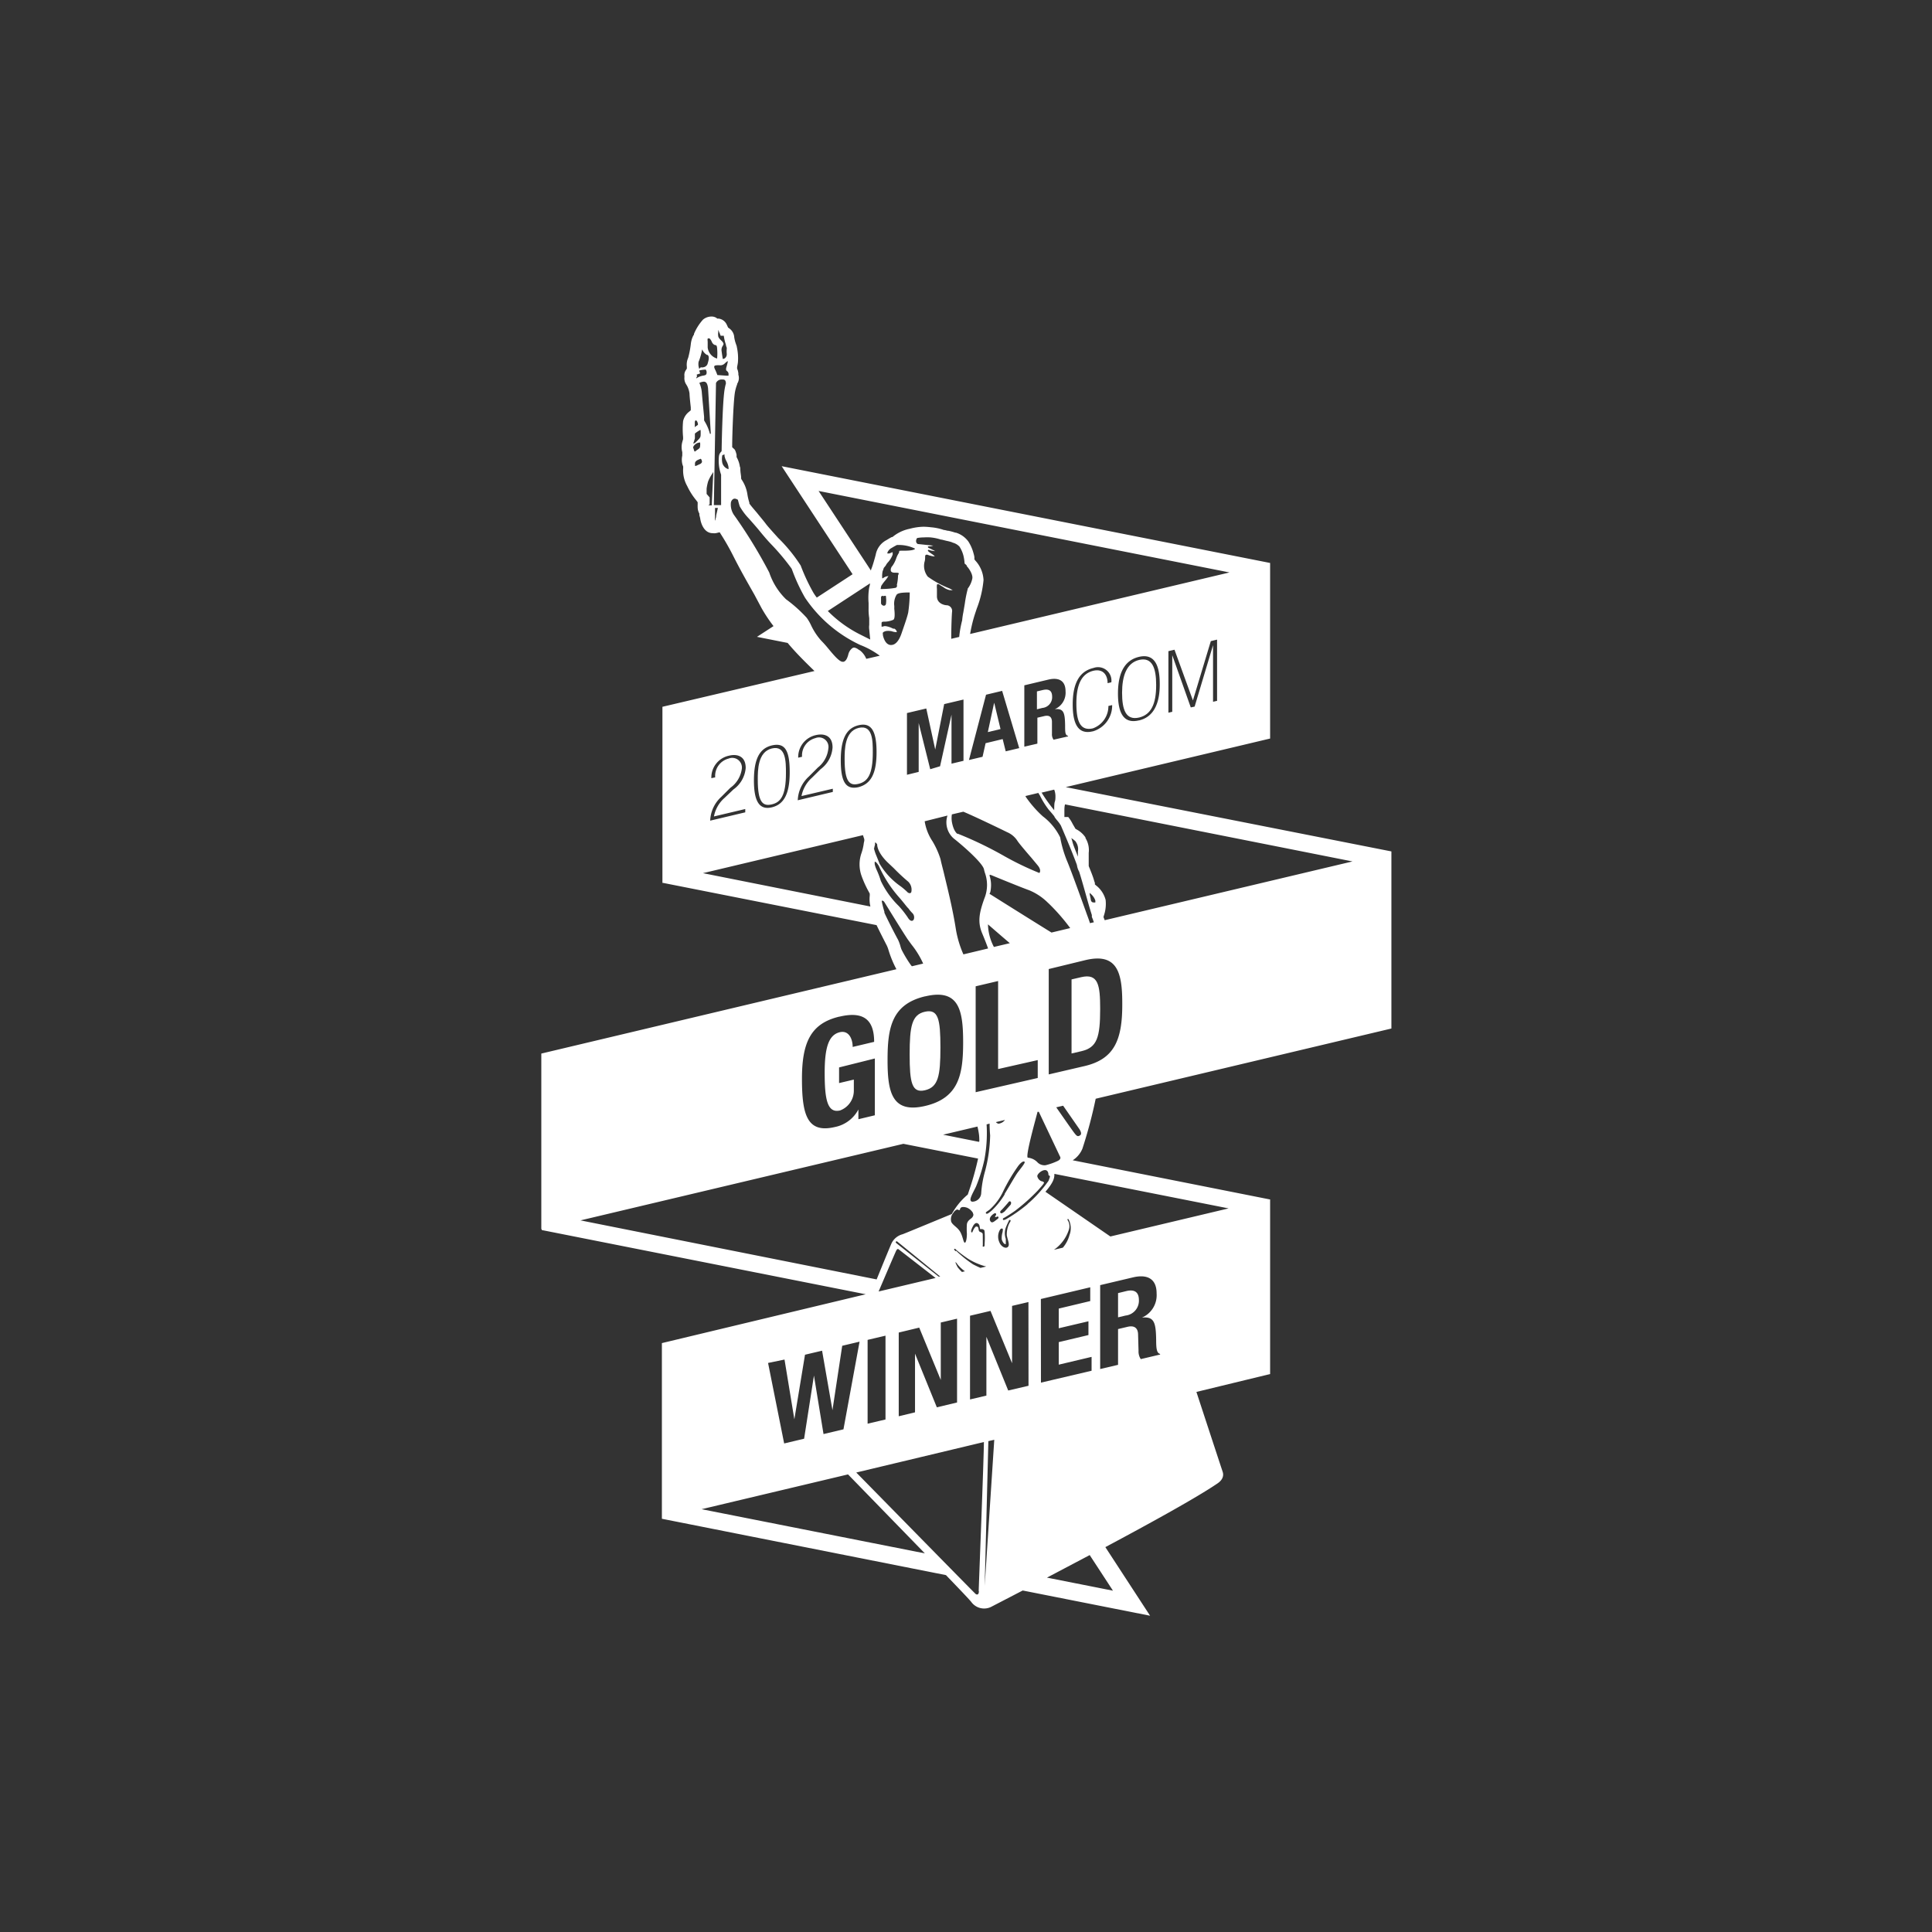 <?xml version="1.0" encoding="UTF-8"?> <svg xmlns="http://www.w3.org/2000/svg" id="_2020-marcom-gold-winner" data-name="2020-marcom-gold-winner" viewBox="0 0 216 216"><rect x="0" y="0" width="216" height="216" fill="#333333" stroke="none"/><defs><style> .cls-1 { fill: #fff; } </style></defs><g><path class="cls-1" d="M119.15,88,142,82.57h0V62.94h0L87.39,52.12,95.32,64.2l-4,2.61a5,5,0,0,1-.39-.56,21.13,21.13,0,0,1-1.35-2.86l-.06-.16A17.56,17.56,0,0,0,87,60.14c-.65-.72-1.21-1.34-1.39-1.59s-.6-.74-1-1.24c-.29-.34-.61-.71-.76-.92l-.07-.08,0-.11a6.33,6.33,0,0,1-.23-1,4,4,0,0,0-.64-1.59l-.05-.1,0-.11c0-.18-.06-.47-.08-.73s0-.43-.06-.48a3,3,0,0,0-.37-1.09l0-.09,0-.16a2.51,2.51,0,0,0-.13-.43.64.64,0,0,0-.1-.18L81.86,50v-.19c0-1.07.12-4.66.29-5.85a4.62,4.62,0,0,1,.27-1l0-.06,0,0a1.17,1.17,0,0,0,.13-1l0-.06v-.1a2.41,2.41,0,0,0-.07-.35l-.07-.17,0-.19q.06-.29.09-.51a5.76,5.76,0,0,0-.12-1.72c0-.1-.08-.27-.13-.43h0a3.87,3.87,0,0,1-.16-.65v0h0a1.31,1.31,0,0,0-.55-1l-.14-.1-.07-.16-.09-.19a1.16,1.16,0,0,0-.89-.65h-.15l-.12-.09a1,1,0,0,0-.56-.14,1.47,1.47,0,0,0-.93.35,5.66,5.66,0,0,0-1,1.58c0,.07,0,.12-.07.18l0,0a2.79,2.79,0,0,0-.28.91A10.43,10.43,0,0,1,76.94,40v0a1.88,1.88,0,0,0-.15,1l0,.21-.12.19a.92.92,0,0,0-.15.63v.14a1.24,1.24,0,0,0,.22.84.37.37,0,0,0,.06.1,2.51,2.51,0,0,1,.29.9c0,.26.08,1,.14,1.53l0,.33-.26.22a1.82,1.82,0,0,0-.6,1,9.15,9.15,0,0,0,0,1.77V49l0,.1-.09.32a2.19,2.19,0,0,0,0,1.13l0,.13,0,.14a1,1,0,0,0,0,.12h0A2.06,2.06,0,0,0,76.32,52l.06.16,0,.18a3.56,3.56,0,0,0,.45,2,7.49,7.49,0,0,0,1,1.58l.17.23,0,.27a2.45,2.45,0,0,0,0,.27,1.47,1.47,0,0,0,.19.73l0,.07v.1s.07.26.09.35v0h0c.08.62.46,1.67,1.4,1.67a1.45,1.45,0,0,0,.35,0l.43-.1.24.38c.49.78.92,1.55,1.28,2.27.78,1.54,1.43,2.68,2.18,4l.17.3L85.15,68a17.14,17.14,0,0,0,1.33,2L84.63,71.2l3.43.68c.83,1,1.82,2,3,3.14l-17,4h0v0h0V98.71l.08,0L98,103.43c.32.67.77,1.55,1.15,2.29v0a3.53,3.53,0,0,1,.16.41v0a11.91,11.91,0,0,0,.91,2.23l-39.7,9.43v19.64l.05,0v.09l36.22,7.18L74,150.16h0V169.8h0l31.76,6.3c1.44,1.5,2.5,2.6,2.83,3a1.77,1.77,0,0,0,2.24.54l3.51-1.82,14.24,2.82-5-7.67c5.06-2.7,10.23-5.55,12.52-7.11.86-.57.63-1.2.59-1.33-.13-.38-1.44-4.37-2.93-8.91l8.24-2V134.09l.06,0-.06,0v0l-.07,0-22-4.37a2.81,2.81,0,0,0,1.09-1.31,52.39,52.39,0,0,0,1.48-5.57l33.06-7.85V95.19ZM80.3,37.2a.59.59,0,0,1,0-.14l0-.19.07.18c.07.15.12.28.12.28l.08.21.22,0s.1,0,.13,0h0v0a5.18,5.18,0,0,0,.24,1c0,.13.07.26.09.34a.44.44,0,0,1,0,.13h0v0a3.07,3.07,0,0,0,0,.53.58.58,0,0,1-.19.5.47.47,0,0,1-.25.09h0v0s-.07-.38-.14-.92a.79.79,0,0,1,.14-.55c.08-.14.13-.22,0-.4s-.14-.14-.19-.21c-.22-.21-.35-.35-.33-.64C80.27,37.37,80.28,37.29,80.3,37.2Zm.11,3.63a.7.7,0,0,0,.66-.24l.18-.15,0,0,.11-.08,0,.13c-.07.31-.17.65-.18.68l0,.22.16.15a.45.45,0,0,1,.11.21c0,.11,0,.18,0,.21h0V42h-.25l-1-.07h0v0a5.14,5.14,0,0,0-.26-.63c-.09-.19-.11-.29-.07-.37S80.08,40.83,80.41,40.83Zm-1.28-3s.1,0,.19,0a1.07,1.07,0,0,1,.25.36.7.7,0,0,0,.22.31.42.42,0,0,0,.17.08c.14,0,.2.08.22.43a5.65,5.65,0,0,1,0,1v.06l-.06,0a1.46,1.46,0,0,1-1-1.22c0-.23,0-.42,0-.58S79.08,37.92,79.13,37.86Zm-1,2.56a6.54,6.54,0,0,0,.37-1.33l0-.23,0,.23a1.3,1.3,0,0,0,.54.62l.07,0c.3.22,0,.93,0,1a.59.59,0,0,1-.48.38.51.51,0,0,1-.27,0h0s-.11.09-.14.13l-.06.07,0-.08A1.48,1.48,0,0,1,78.11,40.42Zm-.24,1.79a.39.39,0,0,0,0-.3v0l0,0h0l.39-.13-.11-.32h0a2.34,2.34,0,0,1,.61-.1.17.17,0,0,1,.12,0,.45.45,0,0,1,.1.33c0,.26-.15.29-.35.33a1.93,1.93,0,0,0-.81.32l0,0,0-.08Zm-.21,5.57c0-.28,0-.46,0-.57a.33.33,0,0,1,.08-.18v0h0c.16,0,.2.15.27.36,0,.05,0,.1,0,.14v0l0,0-.37.26-.08,0Zm-.1,1.63.11-.37,0,0v-.06c0-.14,0-.3,0-.48v0l0,0a3.88,3.88,0,0,1,.58-.39l.06,0v.07a4.87,4.87,0,0,1,0,.51c0,.25-.15.39-.38.62l-.17.17a.5.5,0,0,1-.19.12l-.09,0Zm.1,1.14-.1-.2s0-.1-.08-.24v0h0a.49.49,0,0,0,0-.11.89.89,0,0,1,.77-.5h0l0,0a1.51,1.51,0,0,1,0,.42c0,.21-.15.3-.34.42l-.26.19,0,0,0,0Zm.82,1.1a.45.45,0,0,1-.28.28L78,52a.79.79,0,0,1-.23.09h-.07l0-.25,0-.08v0c.06-.23.25-.33.65-.47l0,0,0,0A.5.5,0,0,1,78.48,51.65ZM78.72,47h0l0-.4s-.23-2.34-.26-2.79a3.36,3.36,0,0,0-.27-1l0,0,0,0a.75.75,0,0,1,.13-.06,1.32,1.32,0,0,1,.36-.08c.32,0,.42.28.48.72l.31,5.11h-.1a5.18,5.18,0,0,0-.46-1.17Zm.86,9.28,0,.22H79.2l.14-.12v-.77l-.09-.1L79,55.22v0l0-.58a5.08,5.08,0,0,1,.17-.82,4.51,4.51,0,0,1,.48-.89l.1-.16Zm.49,1.35A1,1,0,0,1,80,58a.79.79,0,0,1,0,.09l-.06.13,0-.13a1.9,1.9,0,0,1,0-.3c0-.33,0-.94,0-.94v-.06l.32,0Zm.6-7.17,0,0a.87.87,0,0,0-.29.54,4.69,4.69,0,0,0,.24,2.07h0l0,3.4h-.81l.24-13.65a.7.7,0,0,1,.55-.39h.15c.21,0,.38,0,.41.43h0a6.82,6.82,0,0,0-.16.75c-.24,1.58-.32,6.55-.32,6.75Zm.79,2a1,1,0,0,1-.7-.69,2.07,2.07,0,0,1,0-.88v0L81,50.8v.05a.42.42,0,0,1,0,.12,2,2,0,0,0,.2.56,2,2,0,0,1,.25.72s0,.08,0,.14v.07Zm36.33,30.24a1.05,1.05,0,0,1-.18-.68l0-1.3c0-.54-.27-.8-.86-.66l-.77.18v2.9l-1.46.34V76.62l2.69-.64c1.19-.28,1.92.14,1.92,1.31a2,2,0,0,1-1.21,2v0c1-.11,1.14.38,1.16,1.82,0,.72,0,1.09.33,1.16v.06Zm2.61,14a2.1,2.1,0,0,0,.25.75.09.09,0,0,1,0,0c.45,1.4,1,3.56,1.42,4.85l0,.07,0,.14.15.37c0,.08.06.16.08.23l-.44.1c-.1-.32-.2-.59-.26-.75-.2-.54-1.82-5.09-2.33-6.27a12.84,12.84,0,0,1-.74-2.57,6.56,6.56,0,0,0-1.95-2.36,12.5,12.5,0,0,1-1.89-2.16s0-.06-.06-.1l1.46-.35a3,3,0,0,0,.17.28,9.23,9.23,0,0,0,1,1.61c.2.22.41.47.61.72a.63.63,0,0,0,.12.21,3.76,3.76,0,0,0,.25.31,4.08,4.08,0,0,1,.25.33l.12.19C118.77,92.68,119.78,95,120.4,96.7Zm-.63-3,.11.07a2.64,2.64,0,0,1,.38.31l.06.11a1.38,1.38,0,0,1,.19,1l0,.59-.08-.22c-.19-.48-.35-.88-.42-1.08s-.11-.36-.18-.62Zm2.06,6.12.11.11a1.68,1.68,0,0,1,.52.75.7.7,0,0,1,0,.16v.06h-.06c-.23,0-.38,0-.45-.31,0-.12-.07-.35-.12-.61ZM112,138.58c.08.25.25.56.45.51v-.58a1.89,1.89,0,0,1,0-1.26,7.31,7.31,0,0,1,.33-.73c0-.07.09-.16.17-.12s0,.22-.07.3a2.8,2.8,0,0,0-.32,1.41c.1.54.38,1.08.11,1.31s-.76-.09-.92-.49a1.53,1.53,0,0,1,0-1.35c.12-.25.27-.26.34-.2s0,.3,0,.37A2.22,2.22,0,0,0,112,138.58Zm-.71-2.53c.06.09.25-.13.32,0s0,.17-.25.36-.46.37-.62.14c-.3-.43.35-.84.35-.84s.21-.16.27,0S111.19,136,111.25,136.05Zm.59-.44c-.14-.11,0-.25.12-.36s.7-.78.7-.78.14-.25.28-.13,0,.36,0,.36l-.68.76C112.1,135.59,112,135.71,111.84,135.61Zm.46-2.1a8.75,8.75,0,0,1-1.44,1.81c-.32.26-.55.47-.66.34s.16-.23.41-.43a6.31,6.31,0,0,0,1.49-2,19.61,19.61,0,0,1,1.73-2.92c.3-.37.55-.53.68-.42s-.61.94-.88,1.35S112.66,132.94,112.3,133.51ZM98.23,144.39c.23-.53,1.93-4.54,2-4.63s.14-.16.23-.09l4.14,3.21ZM99,158.7l-2,.47V149.8l2-.47Zm1.18-19.89c.07-.07.14,0,.14,0l4.8,3.91-.19,0L100.23,139S100.08,138.89,100.17,138.81Zm.3,10.17,2.29-.55,2.41,5.85h0v-6.42l1.82-.43v9.37l-2.26.54-2.44-6h0v6.56l-1.82.44ZM97.74,94.85c0-.15.06-.3.09-.42a.9.9,0,0,1,0-.16V94.2l.06,0a.87.87,0,0,1,.18.2v0s-.07.8,1.15,2l.7.66a21.57,21.57,0,0,0,1.63,1.52,1.25,1.25,0,0,1,.34,1.13.19.19,0,0,1-.19.15.43.43,0,0,1-.28-.15,7.75,7.75,0,0,0-.7-.6,8.14,8.14,0,0,1-2.39-2.56c-.12-.32-.23-.58-.32-.81a5.51,5.51,0,0,1-.31-.92h0ZM96,88c-1.45.34-2-.6-2-3s.63-3.6,2-3.92,2,.57,2,3S97.36,87.63,96,88Zm3.34-23.58h-.12a1.11,1.11,0,0,0-.51.23l-.08,0v-.09a2.54,2.54,0,0,1,.05-.7,3.66,3.66,0,0,0,.13-.37v0l.1-.12a1,1,0,0,0,.18-.26,1.66,1.66,0,0,1,.2-.26A2.56,2.56,0,0,0,99.8,62l0-.11c0-.06,0-.11,0-.15l0,0c-.09,0-.21.09-.39.14l-.08,0-.12,0,0-.09a1,1,0,0,1,.48-.53c.33-.2.51-.29.59-.33h0l.13,0,0,0h.21a4.17,4.17,0,0,1,1.62.38c.06,0,.06.09,0,.11s-.23.15-1.19.15c-.51,0-.51,0-.52.08a.43.43,0,0,1-.08.24,2.71,2.71,0,0,0-.26.56,3.28,3.28,0,0,1-.42.82.63.63,0,0,0-.17.57c.06.13.21.19.44.19s.41,0,.43.06,0,.07,0,.1a.36.36,0,0,0-.07.2,5,5,0,0,1-.13,1,.27.27,0,0,1,0,.2.26.26,0,0,1-.14.13,8.82,8.82,0,0,1-1.4.13H98.7a.54.54,0,0,1-.19,0h-.05l0-.06a1.5,1.5,0,0,0,.06-.29h0a.85.85,0,0,0,.1-.14,4,4,0,0,1,.31-.41,3.47,3.47,0,0,0,.3-.4.64.64,0,0,0,.09-.17S99.35,64.38,99.34,64.38Zm7.72,28.82s-.44-.23-.64-1.36a2.68,2.68,0,0,1,0-.83l1.28-.3c1.15.47,4.32,2,4.9,2.29a2.54,2.54,0,0,1,1.17,1c.18.27.93,1.16,1.54,1.86l.69.83c.49.58.21.87.2.87l0,0h0a33.6,33.6,0,0,1-4.12-2A41.72,41.72,0,0,0,107.06,93.2Zm3.44,10.14s1.06.93,2.4,2.07l-1.78.42,0,0a5.71,5.71,0,0,1-.66-2.41v-.12ZM112.44,84l-.34-1.37-1.91.46-.34,1.52-1.52.36,1.91-7.3,1.8-.43,1.91,6.4Zm-4.25-18.14a13.33,13.33,0,0,0-.32,1.61l-.17,1a7.83,7.83,0,0,0-.13.89,11.74,11.74,0,0,0-.33,1.85l-.89.21c0-1.39.06-2.68.09-3a.64.64,0,0,0-.56-.75c-.28,0-1.13-.18-1.13-1,0-.33,0-.62,0-.84a1.84,1.84,0,0,1,0-.43s0,0,0,0,0-.09.09-.09.12,0,.31.14l.33.2a1.72,1.72,0,0,0,.72.33c.21,0,.3,0,.31,0s0,0-.19-.11l-.2-.1a10.55,10.55,0,0,1-2.39-1.3,1.93,1.93,0,0,1-.37-1.64,1.52,1.52,0,0,0,.07-.49c0-.17,0-.32.15-.32a.19.19,0,0,1,.11,0,2.9,2.9,0,0,0,.76.19h.06a1.19,1.19,0,0,0-.29-.25l0,0c-.38-.26-.5-.35-.48-.43s.09-.07.26,0a3.46,3.46,0,0,0,.54.09h0l-.09-.06-.38-.19c-.27-.12-.34-.15-.33-.22s.09-.07.16-.07a1,1,0,0,0,.45-.09h-.12l-1.62-.17h0a.35.35,0,0,1-.18-.23.54.54,0,0,1,.11-.44v0h0a4.79,4.79,0,0,1,.79-.07,6.08,6.08,0,0,1,.68,0,5.35,5.35,0,0,1,1.2.25l.07,0,.56.14a5.11,5.11,0,0,1,.55.14l.13.06a1.6,1.6,0,0,1,.75.44,3.5,3.5,0,0,1,.44,1,5,5,0,0,1,.13.83V63l.12.1.12.12h0l0,.07c.23.23.73.95.62,1.42A2.72,2.72,0,0,1,108.19,65.81Zm-8.26,4.45-.13-.05A2.56,2.56,0,0,0,99,70a.66.66,0,0,0-.31.06s-.09,0-.13,0h0v0c0-.14,0-.19,0-.21v-.18h0c0-.16.13-.16.27-.17H99a2.66,2.66,0,0,0,.86-.2c.22-.1.17-.78.12-1.26a3,3,0,0,0,0-.31,1.93,1.93,0,0,1,.25-1.22c.14-.23.69-.25,1.13-.27h.35v0a16.48,16.48,0,0,1-.17,2.24c-.11.5-.35,1.18-.6,1.91-.06.16-.11.33-.17.49-.28.79-.68,1.23-1.13,1.23h-.11c-.43-.07-.63-.49-.74-.8s-.07-.39-.1-.54v0h0c.06-.13.2-.17.4-.23l.1,0a.91.91,0,0,1,.23,0,1.23,1.23,0,0,1,.39.07,1.43,1.43,0,0,0,.34.06c.07,0,.12,0,.12,0A.52.52,0,0,0,99.93,70.26Zm-1.17-3.64a.43.43,0,0,1,.19-.06.1.1,0,0,1,.11.11v.09a2.72,2.72,0,0,1,0,.63c0,.19-.12.28-.24.28a.37.37,0,0,1-.32-.25v-.16c0-.15,0-.33,0-.52v0l0,0C98.51,66.62,98.63,66.62,98.76,66.62Zm2.64,19.95V79.72l2.16-.51,1,4.59h0l1-5.08,2.16-.51v6.85l-1.34.32V79.9h0l-1.28,5.77L104,86l-1.29-5.17h0v5.47Zm4.53,4.56a2.4,2.4,0,0,0,.67,2.54c1.05.82,3.26,2.76,3.41,3.47a3.59,3.59,0,0,0,.11.41,4,4,0,0,1-.07,2.86c-.57,1.59-.77,2.61-.25,3.87.22.52.46,1.12.67,1.71l-2.76.66a11.7,11.7,0,0,1-.84-2.8c-.38-2.44-1-4.84-1.38-6.45-.14-.56-.26-1-.34-1.4a9.25,9.25,0,0,0-.9-2,5.62,5.62,0,0,1-.87-2.23Zm4.37,34.53.34-.09c0,.21,0,.61.06,1.32a16.9,16.9,0,0,1-.57,4,11.7,11.7,0,0,0-.43,2.47,1,1,0,0,1-1,.94c-.48-.07,0-.83.41-1.67a18.27,18.27,0,0,0,.94-3A16.06,16.06,0,0,0,110.3,125.66ZM109.87,138c0-.16-.14-.21-.31-.28s-.14-.32-.19-.46a.2.2,0,0,0-.35-.05,1.2,1.2,0,0,0-.23.37c-.09.16-.07.26-.17.19s0-.33,0-.33a2.57,2.57,0,0,1,.24-.49c.09-.1.23-.3.46-.17s.19.39.25.57.08,0,.29.08.2.12.22.29a8.74,8.74,0,0,1,0,1.32c0,.24,0,.34-.13.34s-.07-.11-.07-.2S109.88,138.12,109.87,138Zm-1.09-2.34c.11.16,0,.37-.13.5s-.49.3-.55.71a7.42,7.42,0,0,0,0,1.06c0,.52-.1,1.05-.25,1s-.2-.69-.5-1.21-.83-.73-1-1.12a1.1,1.1,0,0,1,.23-1c.08-.15.36-.45.53-.35s.21,0,.21,0a.32.32,0,0,1,.11-.23c.1-.09.33-.11.68,0A1.4,1.4,0,0,1,108.78,135.61Zm-2,5.45c.08,0,.14.06.28.26a4,4,0,0,0,.82.76l-.33.08a4.82,4.82,0,0,1-.49-.54C106.92,141.39,106.76,141.08,106.83,141.06Zm.07-1.22c-.11-.1-.23-.19-.15-.26s.22.12.22.12a15.51,15.51,0,0,0,1.34,1,7.46,7.46,0,0,0,2,.85l-.64.15c-.14-.06-.4-.17-.84-.4A13.5,13.5,0,0,1,106.9,139.84Zm4.42-14.42,1.09-.26a1.06,1.06,0,0,1-.73.42A.51.51,0,0,1,111.32,125.42Zm-2.19-3.36V110.27l2.51-.59v9.84l4.43-1v2Zm.36,5.55-4-.8,3.84-.91a7.43,7.43,0,0,1,.15.74C109.48,127,109.49,127.29,109.49,127.61ZM116,124.3l.14,0,2.37,5s.2.27-.25.49a7,7,0,0,1-1.35.48,1.1,1.1,0,0,1-.89-.29,1.71,1.71,0,0,0-1.1-.55C114.59,129.38,115.76,125.25,116,124.3Zm-5.4-24.37s.14,0,.19-.71a3.35,3.35,0,0,0-.15-1.3l0-.11.11,0s3.45,1.42,4.31,1.72a6.46,6.46,0,0,1,2.08,1.38l.11.1a22.13,22.13,0,0,1,2.4,2.75l-2.09.5C115.4,102.93,110.63,99.93,110.63,99.93Zm5.8-11.3,1.46-.35A2,2,0,0,1,118,89c0,.23,0,.44-.07.63s-.06.6-.07.82v.14l-.08-.11a16.81,16.81,0,0,1-1.31-1.84A.06.06,0,0,0,116.43,88.63Zm5.74-6.86c-1.57.37-2.21-.79-2.21-3s.64-3.7,2.32-4.09a1.5,1.5,0,0,1,2,1.6l-.42.1c0-.93-.52-1.63-1.58-1.39-1.43.34-1.91,1.73-1.91,3.65s.39,3.13,1.85,2.79a2.63,2.63,0,0,0,1.73-2.5l.42-.1A3,3,0,0,1,122.17,81.77Zm5.19-1.23c-1.38.33-2.34-.33-2.34-3s1-3.78,2.34-4.1,2.33.33,2.33,3C129.69,79.45,128.38,80.3,127.36,80.54Zm8.71-2.18-.42.1V72.13h0L133.56,79l-.43.09-2.07-5.84h0v6.33l-.43.1V72.8l.68-.16,2.06,5.67h0l2-6.63.7-.17v6.86ZM91.52,54.89,137.46,64l-29,6.88a16.77,16.77,0,0,1,.39-1.74c.1-.35.24-.76.36-1.12a11.68,11.68,0,0,0,.75-3.17,3.44,3.44,0,0,0-.91-2.17l-.11-.14,0-.17c0-.2-.07-.39-.11-.55a4.64,4.64,0,0,0-.56-1.27,2.72,2.72,0,0,0-1.4-1l-.07,0a6.41,6.41,0,0,0-.77-.21h-.08l-.32-.08h0l-.08,0a5.88,5.88,0,0,0-1.46-.31,7.46,7.46,0,0,0-.84-.06,6.46,6.46,0,0,0-1.55.23,4.31,4.31,0,0,0-1.92.92l0,0-.07,0c-.16.08-.36.2-.59.34A2.3,2.3,0,0,0,97.91,62c-.11.44-.36,1.29-.46,1.52a1.2,1.2,0,0,0-.08.27l-.43-.66Zm4.85,10.92.9-.59a2,2,0,0,1-.09.45,7,7,0,0,0-.07,1.75V68a6.19,6.19,0,0,0,.07,1.11v.12c0,.21,0,.42,0,.56v.08a1.82,1.82,0,0,0,0,.5l.11,1.13-1-.5a13.71,13.71,0,0,1-3.74-2.69Zm-5.69,4.1a4.92,4.92,0,0,0-.49-.84A15.35,15.35,0,0,0,87.88,67,7.49,7.49,0,0,1,86,64a55.29,55.29,0,0,0-3.87-6.33,2.06,2.06,0,0,1-.42-1.43.58.58,0,0,1,.24-.43c.14-.1.33-.07.55.07h0v0c.07.29.15.56.2.72A6.78,6.78,0,0,0,83.75,58c.37.42.74.84,1,1.15s.8,1,1.46,1.69a25.53,25.53,0,0,1,2.29,2.73l.07.17A20,20,0,0,0,90,66.82a15.16,15.16,0,0,0,6.18,5.29,9.13,9.13,0,0,1,2.18,1.2l-1.51.35a2.26,2.26,0,0,0-.69-.93l-.2-.12a1,1,0,0,0-.45-.21c-.08,0-.17,0-.34.17a1.26,1.26,0,0,0-.34.65c-.1.33-.22.68-.52.77,0,0-.05,0-.09,0-.38,0-1-.74-1.6-1.46a12.32,12.32,0,0,0-.83-.93A7.21,7.21,0,0,1,90.68,69.91Zm.49,12.61a2,2,0,0,0-1.5,2.09l-.43.1a2.51,2.51,0,0,1,2-2.53c.74-.17,1.84-.06,1.84,1.39A3.28,3.28,0,0,1,91.74,86l-.95.94A3.65,3.65,0,0,0,89.61,89l3.5-.82v.36l-3.92.93a3.78,3.78,0,0,1,1.25-2.66l1-1a3.09,3.09,0,0,0,1.17-2.12A1.06,1.06,0,0,0,91.17,82.52Zm-4.88.82c1.49-.35,2,.58,2,3s-.65,3.6-2,3.92-2-.59-2-3S84.92,83.67,86.29,83.34Zm-4.83,1.47a2,2,0,0,0-1.5,2.1l-.43.09a2.49,2.49,0,0,1,2-2.52c.73-.18,1.84-.07,1.84,1.38A3.27,3.27,0,0,1,82,88.26l-1,.95a3.65,3.65,0,0,0-1.18,2.07l3.5-.83v.37l-3.92.93a3.78,3.78,0,0,1,1.25-2.67l1-1A3.11,3.11,0,0,0,82.93,86,1.08,1.08,0,0,0,81.46,84.81ZM78.59,97.62l17.89-4.25.09.28.06.18,0,.18a2.15,2.15,0,0,0-.07.35,5.42,5.42,0,0,1-.24,1,3.82,3.82,0,0,0,0,2.56,12.09,12.09,0,0,0,.82,1.8l.1.19,0,.22a3.7,3.7,0,0,0,.07,1.22ZM98,97.23a3.19,3.19,0,0,1-.21-.62c0-.19,0-.23,0-.26a.07.07,0,0,1,.06,0c.09,0,.27.24.4.45h0a13.88,13.88,0,0,0,2.32,3.58c.54.62.79,1,1,1.19a3.67,3.67,0,0,0,.44.52.67.67,0,0,1,.16.68.26.26,0,0,1-.23.18c-.11,0-.27-.07-.46-.39a11,11,0,0,0-1-1.27,9.73,9.73,0,0,1-2-2.8A9.82,9.82,0,0,0,98,97.23Zm.89,4.75a11.49,11.49,0,0,1-.31-1.22v-.06h.07c.1,0,.19.11.2.12s2,3.26,2.64,4.21l.43.59a9.66,9.66,0,0,1,1.29,2.11l-1.26.3a.81.81,0,0,0-.09-.1,13.7,13.7,0,0,1-1.06-1.75,2.87,2.87,0,0,1-.13-.39,4.58,4.58,0,0,0-.27-.73C99.82,104,99,102.35,98.86,102Zm4.57,9.41c3.75-.88,4.22,1.54,4.22,5.13s-.47,6.23-4.22,7.12-4.23-1.54-4.23-5.12S99.67,112.28,103.43,111.39Zm-9.59,2.27c2.75-.65,3.86.42,3.86,2.82l-2.4.57c0-.88-.42-1.88-1.43-1.65-1.21.29-1.7,1.59-1.7,4.53s.28,4.56,1.72,4.22a2.36,2.36,0,0,0,1.54-2.25v-1.2l-1.65.39v-1.75l4-1v6.35l-1.84.44v-1.09h0A3.8,3.8,0,0,1,93.35,126c-3.08.73-3.69-1.31-3.69-5.38S90.64,114.42,93.84,113.66ZM64.9,136.44,101,127.88l8.35,1.65a32.4,32.4,0,0,1-1,3.57l-.15.45-.07.06a7.69,7.69,0,0,0-1.72,2.12c-2.88,1.19-5.37,2.22-5.5,2.26a1.92,1.92,0,0,0-1.23,1c-.08.17-.75,1.78-1.67,4.05ZM87.71,152l1.1,6.68h0L90,151.46l1.91-.45,1.16,6.65h0l1.09-7.2L96.1,150l-1.8,9.8-2.23.53L91,153.79h0l-1.1,7.06-2.23.53-1.8-9Zm-9.27,16.73,16.37-3.89,8.59,8.83Zm31,9.17c0,.4-.21.43-.37.3s-12.2-12.42-13.34-13.57L110,161.22C110,163,109.42,177.52,109.42,177.9Zm.65-.59.41-16.19.66-.15Zm4.9-22.38-2.27.53-2.44-6h0v6.57l-1.83.43V147.1l2.29-.54,2.41,5.85h0V146l1.83-.43Zm-.09-20.32a16.9,16.9,0,0,1-2.47,1.73c-.07,0-.25.14-.3,0s.16-.2.16-.2.53-.3,1.21-.78a21.82,21.82,0,0,0,2.51-2.24c.32-.36.75-.82.71-.91s-.17-.13-.32-.16a.79.79,0,0,1-.43-.55c0-.27.54-.72.91-.68s.34.56.34.56l.1.06c.11.06.07.14-.09.57A13.77,13.77,0,0,1,114.88,134.61Zm1.47,10.62,5.52-1.31v1.54l-3.52.84v2.2l3.32-.78v1.54l-3.32.79v2.52l3.67-.87v1.55l-5.66,1.33Zm3-8.81s-.07-.1,0-.12.1,0,.12.07a2.12,2.12,0,0,1,.08,1.71,3.62,3.62,0,0,1-.74,1.41l-1,.24a4.34,4.34,0,0,0,1.68-2.28A1.25,1.25,0,0,0,119.37,136.42Zm5.06,41.42-7.38-1.46,4.78-2.52Zm5.27-26.4-2.16.51a1.54,1.54,0,0,1-.25-.92l-.05-1.79c0-.73-.38-1.09-1.18-.9l-1.06.25v4l-2,.47v-9.38l3.68-.87c1.63-.38,2.63.19,2.63,1.79a2.73,2.73,0,0,1-1.64,2.71v0c1.36-.14,1.56.52,1.59,2.49,0,1,.07,1.48.44,1.57v.08Zm7.66-16.34-13.22,3.14-7.26-5c1-1.16,1-1.61,1-2Zm-16.59-8.18c-.29.21-.41.07-.68-.28s-1.3-1.84-2-2.84l.77-.18,1.75,2.52S121.05,126.71,120.77,126.92Zm.48-7.73-4,.93V108.34l4.11-1c3.48-.82,4.11,1.29,4.11,4.76C125.51,116.3,124.57,118.41,121.25,119.19Zm2.26-16.31a1.16,1.16,0,0,1-.06-.15l-.08-.2.06-.21a4.05,4.05,0,0,0,.18-1.71A3,3,0,0,0,122.55,99l-.14-.12,0-.17a3.44,3.44,0,0,1-.11-.34c-.11-.38-.31-.87-.48-1.3h0a2.6,2.6,0,0,1-.1-.25l0-.12v-.35c0-.26,0-.61,0-1a2.56,2.56,0,0,0-.36-1.65l0-.07a2.76,2.76,0,0,0-1-.9l-.13-.08-.07-.13c-.1-.17-.19-.32-.27-.47a4,4,0,0,0-.46-.71H119l0-.67c0-.2,0-.49.07-.74l32.14,6.38Z"></path><path class="cls-1" d="M116.61,77.14l-.68.16v2l.6-.15a1.21,1.21,0,0,0,1.1-1.28C117.62,77.21,117.27,77,116.61,77.14Z"></path><path class="cls-1" d="M125.94,144.34l-.94.23v2.71l.84-.2a1.67,1.67,0,0,0,1.49-1.76C127.32,144.46,126.84,144.13,125.94,144.34Z"></path><path class="cls-1" d="M103.42,121.89c1.48-.35,1.72-1.61,1.72-4.78s-.24-4.32-1.72-4-1.72,1.63-1.72,4.78S101.94,122.24,103.42,121.89Z"></path><path class="cls-1" d="M120.87,109.25l-1.07.25v8.28l1.12-.26c1.73-.41,2.08-1.53,2.08-4.74C123,110.11,122.78,108.8,120.87,109.25Z"></path><path class="cls-1" d="M96,81.38c-1.57.37-1.57,2.45-1.57,3.5,0,2.58.58,3,1.57,2.75s1.58-1,1.58-3.5C97.58,82.85,97.58,81,96,81.38Z"></path><path class="cls-1" d="M86.29,89.93c1-.23,1.58-1,1.58-3.5,0-1.27,0-3.13-1.58-2.75s-1.57,2.46-1.57,3.5C84.72,89.75,85.31,90.16,86.29,89.93Z"></path><path class="cls-1" d="M127.36,73.78c-1.41.34-1.91,1.79-1.91,3.67s.41,3.12,1.91,2.77c1.32-.32,1.91-1.49,1.9-3.66C129.26,74.7,128.82,73.44,127.36,73.78Z"></path><polygon class="cls-1" points="111.14 78.6 110.44 81.85 111.86 81.51 111.16 78.6 111.14 78.6"></polygon></g></svg> 